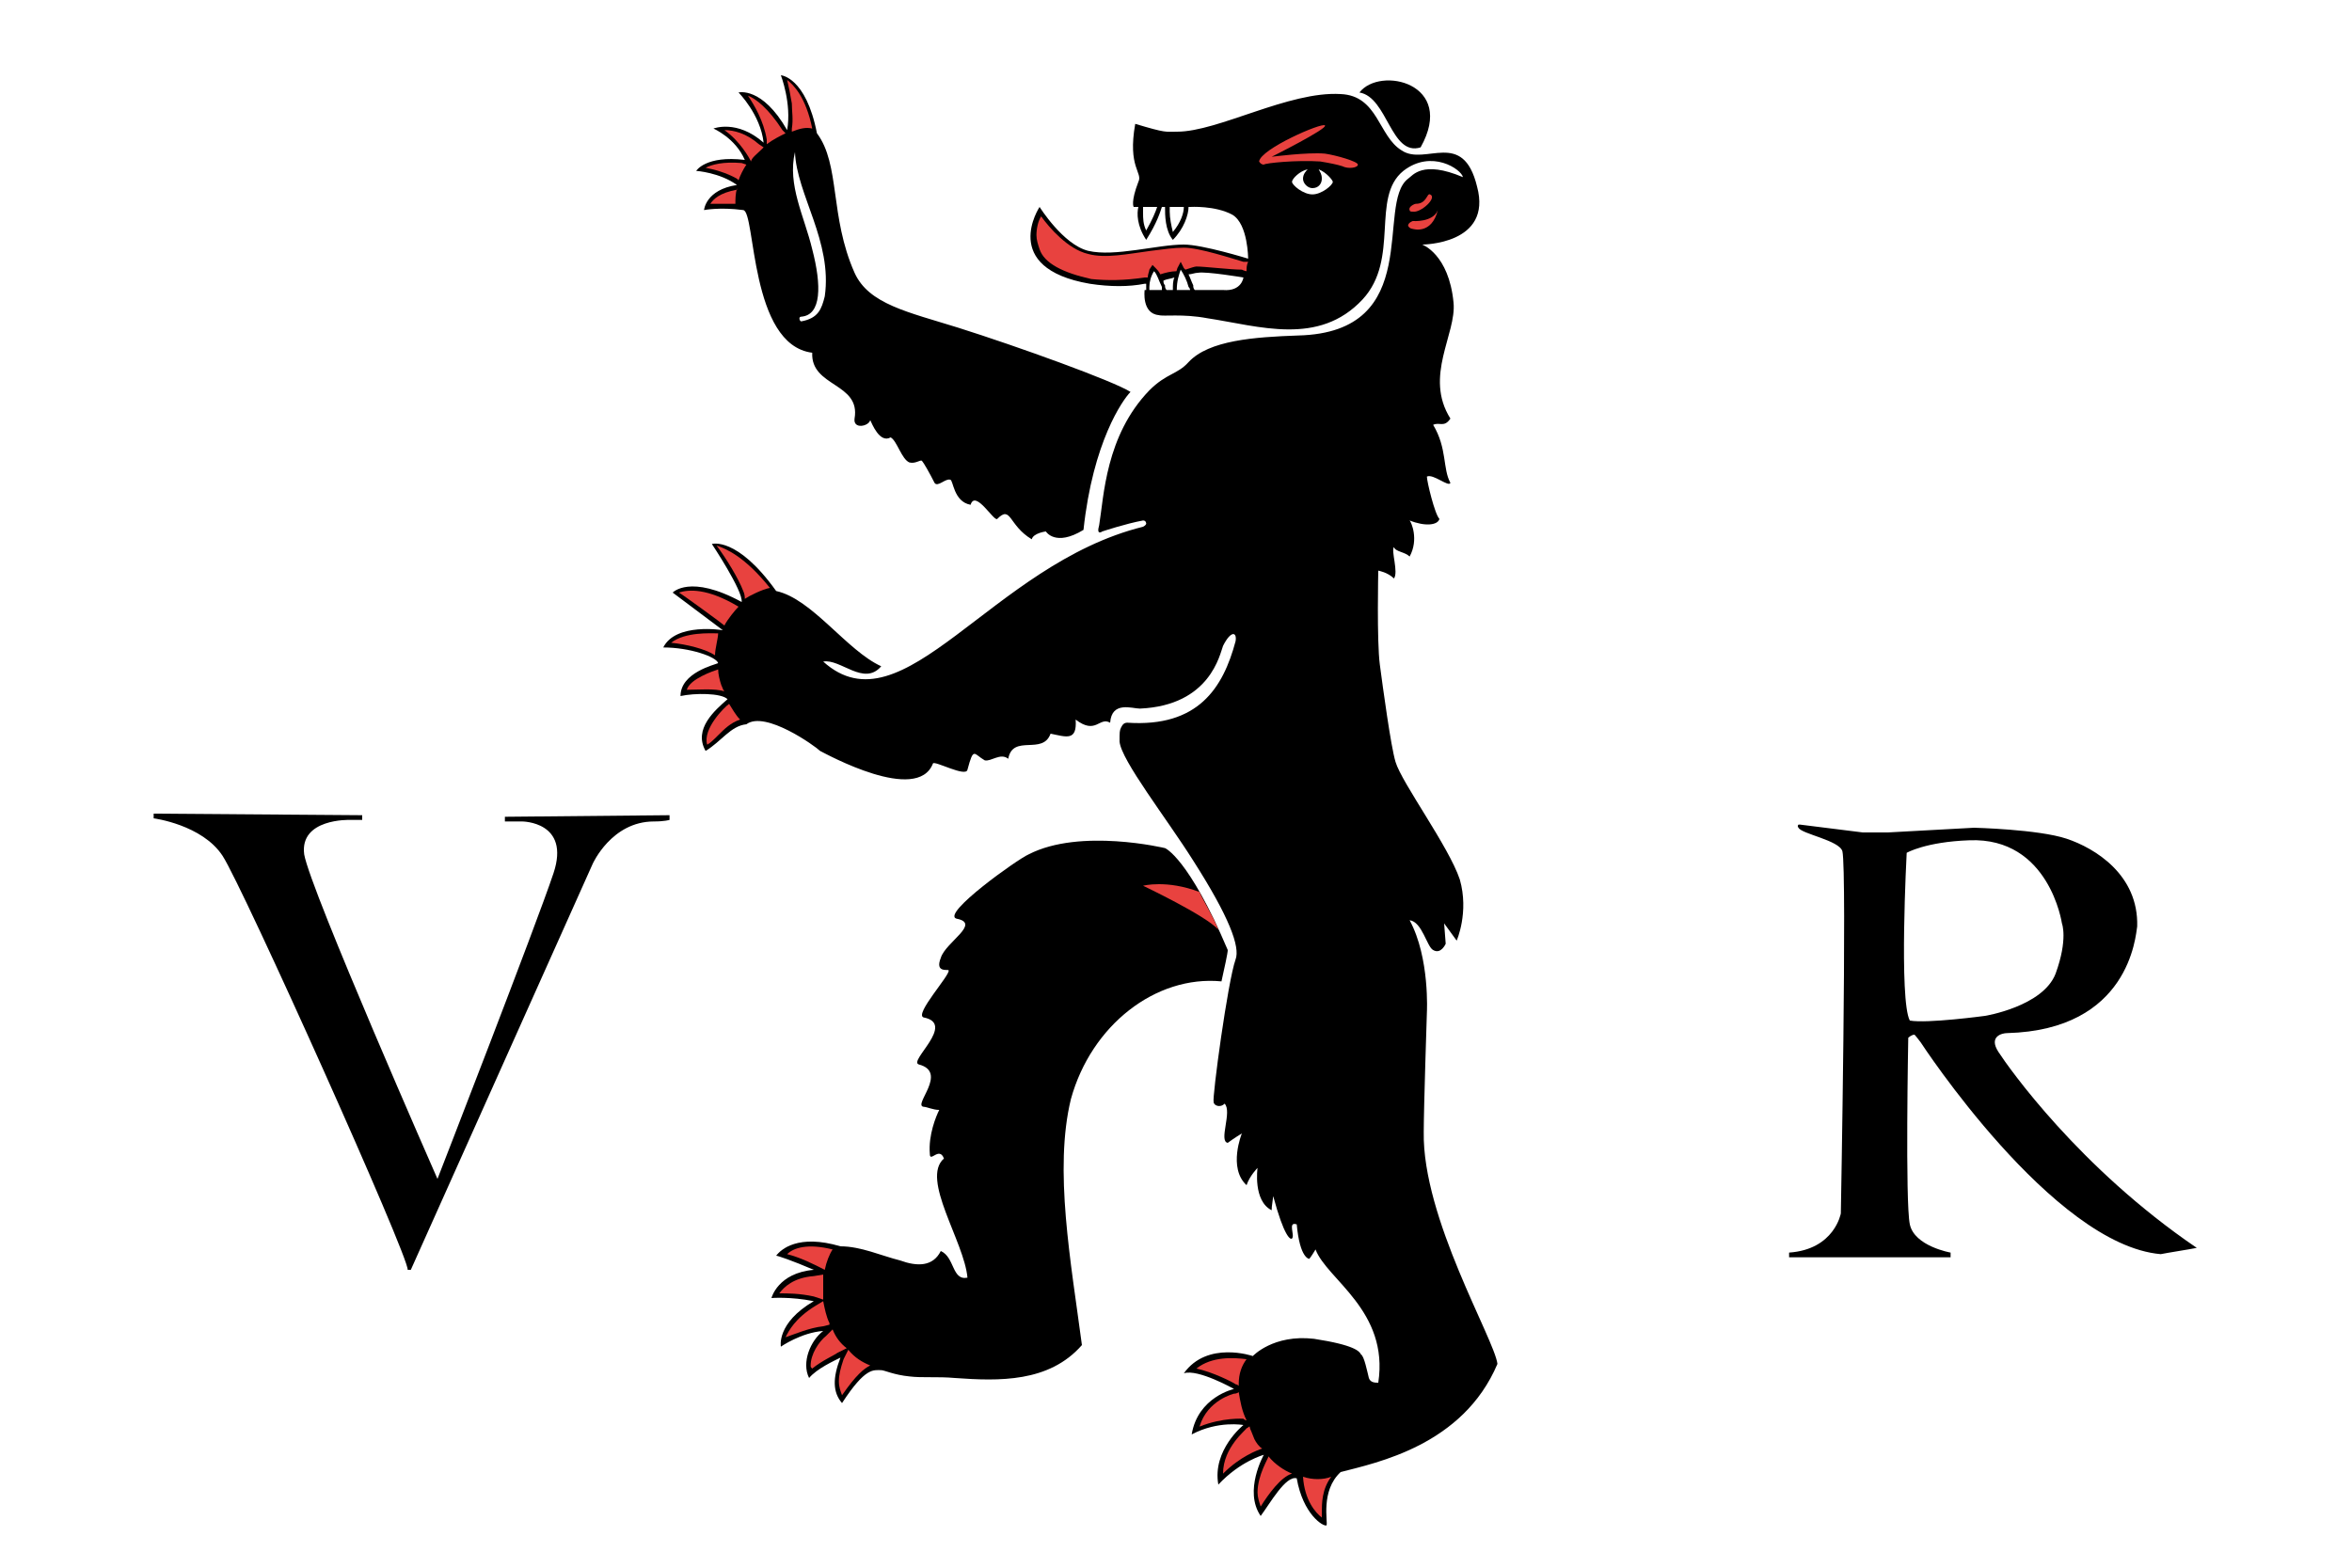 <?xml version="1.0"?>
<svg xmlns="http://www.w3.org/2000/svg" xmlns:xlink="http://www.w3.org/1999/xlink" version="1.1" width="540" height="360" viewBox="0 0 540 360">
<!-- Generated by Kreative Vexillo v1.0 -->
<style>
.black{fill:rgb(0,0,0);}
.red{fill:rgb(232,66,63);}
.white{fill:rgb(255,255,255);}
</style>
<defs>
<path id="e1" d="M 0.117 -0.441 C 0.13 -0.458 0.179 -0.447 0.156 -0.406 C 0.137 -0.4 0.135 -0.438 0.117 -0.441 Z M 0.205 0.37 C 0.183 0.422 0.128 0.433 0.105 0.439 C 0.092 0.451 0.097 0.471 0.096 0.473 C 0.094 0.474 0.081 0.466 0.077 0.443 C 0.07 0.441 0.06 0.459 0.054 0.467 C 0.043 0.451 0.056 0.428 0.056 0.428 S 0.041 0.432 0.027 0.447 C 0.023 0.425 0.043 0.409 0.043 0.409 S 0.027 0.406 0.01 0.415 C 0.014 0.391 0.037 0.386 0.037 0.386 S 0.014 0.373 0.005 0.376 C 0.02 0.355 0.049 0.365 0.049 0.365 S 0.062 0.351 0.088 0.354 C 0.114 0.358 0.117 0.362 0.118 0.364 C 0.12 0.365 0.122 0.375 0.123 0.379 C 0.124 0.382 0.127 0.382 0.129 0.382 C 0.136 0.336 0.096 0.316 0.089 0.297 C 0.086 0.302 0.085 0.303 0.085 0.303 S 0.079 0.303 0.077 0.281 C 0.071 0.279 0.076 0.288 0.074 0.29 C 0.073 0.291 0.069 0.289 0.062 0.263 C 0.061 0.27 0.061 0.271 0.061 0.272 C 0.049 0.266 0.052 0.245 0.052 0.245 S 0.047 0.25 0.045 0.256 C 0.033 0.245 0.042 0.223 0.042 0.223 S 0.037 0.226 0.033 0.229 C 0.027 0.228 0.036 0.209 0.031 0.204 C 0.028 0.207 0.024 0.205 0.024 0.203 C 0.023 0.2 0.033 0.126 0.038 0.112 C 0.041 0.104 0.034 0.085 0.011 0.049 C -0.006 0.022 -0.035 -0.015 -0.036 -0.027 C -0.036 -0.033 -0.036 -0.034 -0.035 -0.036 C -0.034 -0.038 -0.033 -0.039 -0.031 -0.039 C 0.014 -0.036 0.03 -0.061 0.038 -0.091 C 0.039 -0.097 0.035 -0.098 0.03 -0.088 C 0.028 -0.083 0.022 -0.05 -0.023 -0.048 C -0.028 -0.048 -0.041 -0.053 -0.042 -0.039 C -0.049 -0.043 -0.051 -0.031 -0.064 -0.041 C -0.063 -0.027 -0.07 -0.03 -0.08 -0.032 C -0.085 -0.018 -0.104 -0.032 -0.107 -0.016 C -0.112 -0.02 -0.118 -0.014 -0.122 -0.015 C -0.129 -0.019 -0.129 -0.024 -0.133 -0.009 C -0.134 -0.004 -0.154 -0.015 -0.155 -0.013 C -0.165 0.013 -0.223 -0.019 -0.227 -0.021 C -0.23 -0.024 -0.262 -0.047 -0.274 -0.038 C -0.284 -0.037 -0.29 -0.027 -0.3 -0.021 C -0.308 -0.035 -0.294 -0.047 -0.286 -0.054 C -0.29 -0.058 -0.307 -0.058 -0.316 -0.056 C -0.316 -0.071 -0.294 -0.076 -0.292 -0.077 C -0.293 -0.081 -0.31 -0.087 -0.327 -0.087 C -0.319 -0.103 -0.289 -0.098 -0.289 -0.098 L -0.321 -0.122 C -0.321 -0.122 -0.31 -0.134 -0.277 -0.116 C -0.276 -0.123 -0.296 -0.153 -0.296 -0.153 S -0.28 -0.158 -0.255 -0.123 C -0.232 -0.118 -0.21 -0.085 -0.188 -0.075 C -0.199 -0.062 -0.214 -0.08 -0.225 -0.078 C -0.174 -0.032 -0.118 -0.14 -0.021 -0.164 C -0.019 -0.165 -0.019 -0.166 -0.019 -0.166 S -0.019 -0.168 -0.021 -0.168 C -0.032 -0.166 -0.047 -0.161 -0.047 -0.161 S -0.051 -0.158 -0.049 -0.165 C -0.046 -0.183 -0.045 -0.222 -0.017 -0.251 C -0.006 -0.262 8.0000237E-4 -0.261 0.008 -0.269 C 0.021 -0.283 0.05 -0.285 0.078 -0.286 C 0.159 -0.288 0.127 -0.37 0.148 -0.386 C 0.151 -0.388 0.157 -0.398 0.183 -0.387 C 0.182 -0.392 0.163 -0.405 0.145 -0.391 C 0.124 -0.374 0.143 -0.335 0.119 -0.309 C 0.091 -0.279 0.053 -0.292 0.02 -0.297 C 0.004 -0.3 -0.008 -0.298 -0.011 -0.299 C -0.022 -0.3 -0.02 -0.315 -0.02 -0.315 S -0.02 -0.315 -0.019 -0.315 C -0.019 -0.316 -0.019 -0.316 -0.019 -0.317 C -0.019 -0.318 -0.019 -0.318 -0.019 -0.319 C -0.02 -0.319 -0.02 -0.319 -0.02 -0.319 C -0.03 -0.317 -0.042 -0.317 -0.055 -0.319 C -0.113 -0.329 -0.087 -0.368 -0.087 -0.368 S -0.072 -0.344 -0.056 -0.34 C -0.039 -0.336 -0.012 -0.344 0.005 -0.344 C 0.017 -0.344 0.046 -0.335 0.046 -0.335 S 0.046 -0.357 0.036 -0.363 C 0.025 -0.369 0.009 -0.368 0.009 -0.368 L 0.008 -0.368 C 0.008 -0.363 0.005 -0.354 -0.002 -0.347 C -0.007 -0.353 -0.007 -0.363 -0.007 -0.368 L -0.009 -0.368 C -0.01 -0.365 -0.012 -0.358 -0.019 -0.347 C -0.025 -0.356 -0.025 -0.364 -0.024 -0.368 L -0.027 -0.368 C -0.027 -0.368 -0.029 -0.371 -0.024 -0.384 C -0.021 -0.39 -0.031 -0.393 -0.026 -0.421 C -0.006 -0.415 -0.007 -0.416 7.000081E-4 -0.416 C 0.027 -0.416 0.072 -0.442 0.105 -0.44 C 0.129 -0.439 0.129 -0.413 0.144 -0.404 C 0.159 -0.394 0.183 -0.418 0.192 -0.381 C 0.202 -0.344 0.157 -0.344 0.157 -0.344 S 0.174 -0.338 0.177 -0.307 C 0.179 -0.287 0.158 -0.26 0.175 -0.233 C 0.171 -0.227 0.168 -0.231 0.164 -0.229 C 0.173 -0.214 0.17 -0.201 0.175 -0.192 C 0.174 -0.189 0.164 -0.198 0.16 -0.196 C 0.16 -0.193 0.165 -0.172 0.168 -0.169 C 0.167 -0.165 0.159 -0.164 0.149 -0.168 C 0.15 -0.167 0.155 -0.156 0.149 -0.145 C 0.146 -0.148 0.14 -0.148 0.139 -0.151 C 0.137 -0.149 0.142 -0.135 0.139 -0.131 C 0.135 -0.135 0.129 -0.136 0.129 -0.136 S 0.128 -0.091 0.13 -0.076 C 0.132 -0.061 0.137 -0.024 0.14 -0.014 C 0.144 -5.99985E-4 0.174 0.04 0.181 0.061 C 0.187 0.082 0.179 0.1 0.179 0.1 L 0.171 0.089 L 0.172 0.102 C 0.172 0.102 0.169 0.109 0.164 0.106 C 0.16 0.104 0.157 0.088 0.149 0.087 C 0.162 0.111 0.16 0.146 0.16 0.146 S 0.158 0.207 0.158 0.222 C 0.157 0.277 0.203 0.354 0.205 0.37 Z M -0.006 -0.315 C -0.005 -0.315 -0.003 -0.315 -0.002 -0.315 C -0.002 -0.318 -0.002 -0.321 -0.001 -0.323 C -0.004 -0.322 -0.006 -0.322 -0.008 -0.321 C -0.008 -0.32 -0.008 -0.319 -0.007 -0.318 C -0.007 -0.317 -0.007 -0.316 -0.006 -0.315 Z M 0.043 -0.323 C 0.043 -0.323 0.019 -0.327 0.014 -0.326 C 0.012 -0.326 0.01 -0.325 0.008 -0.325 C 0.009 -0.323 0.01 -0.32 0.011 -0.318 C 0.011 -0.317 0.011 -0.316 0.012 -0.315 C 0.021 -0.315 0.029 -0.315 0.03 -0.315 C 0.042 -0.314 0.043 -0.323 0.043 -0.323 Z M -0.301 -0.366 C -0.301 -0.366 -0.291 -0.368 -0.276 -0.366 C -0.268 -0.365 -0.272 -0.28 -0.232 -0.275 C -0.233 -0.253 -0.201 -0.256 -0.205 -0.233 C -0.206 -0.226 -0.196 -0.228 -0.195 -0.232 C -0.194 -0.23 -0.189 -0.217 -0.182 -0.221 C -0.178 -0.219 -0.175 -0.207 -0.17 -0.205 C -0.166 -0.204 -0.163 -0.207 -0.162 -0.206 C -0.161 -0.205 -0.157 -0.198 -0.154 -0.192 C -0.152 -0.189 -0.147 -0.195 -0.144 -0.194 C -0.142 -0.194 -0.142 -0.18 -0.131 -0.178 C -0.128 -0.188 -0.116 -0.167 -0.114 -0.169 C -0.105 -0.178 -0.107 -0.165 -0.092 -0.156 C -0.091 -0.16 -0.083 -0.161 -0.083 -0.161 S -0.077 -0.151 -0.059 -0.162 C -0.053 -0.218 -0.034 -0.245 -0.029 -0.25 C -0.04 -0.257 -0.101 -0.279 -0.139 -0.291 C -0.171 -0.301 -0.196 -0.306 -0.205 -0.326 C -0.221 -0.362 -0.214 -0.395 -0.229 -0.415 C -0.236 -0.451 -0.252 -0.452 -0.252 -0.452 S -0.245 -0.434 -0.248 -0.417 C -0.264 -0.445 -0.279 -0.441 -0.279 -0.441 S -0.265 -0.427 -0.263 -0.409 C -0.28 -0.424 -0.295 -0.418 -0.295 -0.418 S -0.281 -0.412 -0.275 -0.398 C -0.3 -0.401 -0.306 -0.391 -0.306 -0.391 S -0.291 -0.39 -0.28 -0.382 C -0.3 -0.379 -0.301 -0.366 -0.301 -0.366 Z M 0.029 0.126 C 0.031 0.117 0.033 0.108 0.033 0.106 C 0.008 0.047 -0.007 0.041 -0.007 0.041 S -0.061 0.028 -0.094 0.045 C -0.101 0.048 -0.15 0.083 -0.14 0.086 C -0.124 0.089 -0.147 0.101 -0.15 0.111 C -0.154 0.121 -0.145 0.118 -0.145 0.119 C -0.144 0.122 -0.167 0.147 -0.161 0.149 C -0.14 0.153 -0.171 0.177 -0.164 0.179 C -0.145 0.184 -0.168 0.205 -0.161 0.206 C -0.159 0.206 -0.155 0.208 -0.151 0.208 C -0.153 0.212 -0.158 0.224 -0.157 0.236 C -0.157 0.242 -0.151 0.231 -0.148 0.239 C -0.163 0.252 -0.135 0.292 -0.133 0.315 C -0.143 0.317 -0.141 0.302 -0.15 0.298 C -0.155 0.308 -0.165 0.308 -0.176 0.304 C -0.188 0.301 -0.201 0.295 -0.214 0.295 C -0.241 0.287 -0.252 0.297 -0.255 0.301 C -0.254 0.301 -0.245 0.304 -0.231 0.31 C -0.254 0.312 -0.258 0.328 -0.258 0.328 S -0.246 0.327 -0.231 0.33 C -0.255 0.344 -0.252 0.359 -0.252 0.359 S -0.239 0.35 -0.225 0.349 C -0.233 0.355 -0.239 0.369 -0.234 0.379 C -0.229 0.373 -0.218 0.368 -0.214 0.366 C -0.219 0.379 -0.219 0.388 -0.213 0.395 C -0.198 0.372 -0.193 0.374 -0.188 0.374 C -0.186 0.374 -0.18 0.377 -0.17 0.378 C -0.162 0.379 -0.152 0.378 -0.141 0.379 C -0.113 0.381 -0.081 0.382 -0.06 0.358 C -0.067 0.305 -0.078 0.246 -0.067 0.201 C -0.054 0.154 -0.013 0.122 0.029 0.126 Z"/>
<path id="e2" d="M -0.28 -0.386 C -0.287 -0.39 -0.295 -0.392 -0.3 -0.393 C -0.296 -0.395 -0.289 -0.397 -0.277 -0.396 L -0.274 -0.395 C -0.276 -0.392 -0.278 -0.388 -0.279 -0.385 L -0.28 -0.386 Z M -0.279 -0.113 C -0.299 -0.125 -0.311 -0.124 -0.317 -0.122 C -0.315 -0.121 -0.289 -0.102 -0.288 -0.101 C -0.286 -0.105 -0.281 -0.111 -0.279 -0.113 Z M -0.28 -0.379 C -0.291 -0.377 -0.295 -0.373 -0.297 -0.37 C -0.294 -0.37 -0.288 -0.37 -0.281 -0.37 C -0.281 -0.373 -0.281 -0.376 -0.28 -0.38 L -0.28 -0.379 Z M -0.292 -0.096 C -0.297 -0.096 -0.313 -0.097 -0.322 -0.09 C -0.312 -0.089 -0.3 -0.086 -0.294 -0.082 C -0.294 -0.086 -0.292 -0.093 -0.292 -0.096 Z M -0.299 -0.025 C -0.297 -0.026 -0.295 -0.028 -0.292 -0.031 C -0.288 -0.035 -0.284 -0.039 -0.278 -0.041 C -0.281 -0.044 -0.283 -0.048 -0.285 -0.051 C -0.288 -0.049 -0.302 -0.035 -0.299 -0.025 Z M -0.29 -0.063 C -0.291 -0.066 -0.292 -0.07 -0.292 -0.073 C -0.295 -0.072 -0.31 -0.067 -0.312 -0.06 C -0.305 -0.06 -0.294 -0.061 -0.288 -0.059 C -0.289 -0.06 -0.289 -0.061 -0.29 -0.063 Z M -0.293 -0.152 C -0.287 -0.144 -0.279 -0.131 -0.276 -0.123 C -0.275 -0.121 -0.275 -0.119 -0.275 -0.118 C -0.272 -0.12 -0.264 -0.124 -0.259 -0.125 C -0.275 -0.145 -0.287 -0.15 -0.293 -0.152 Z M -0.271 -0.397 C -0.271 -0.399 -0.267 -0.402 -0.264 -0.405 C -0.264 -0.405 -0.264 -0.405 -0.263 -0.406 L -0.266 -0.408 C -0.274 -0.415 -0.282 -0.417 -0.288 -0.417 C -0.278 -0.41 -0.272 -0.399 -0.271 -0.397 Z M 0.151 -0.365 C 0.156 -0.364 0.167 -0.374 0.162 -0.376 C 0.16 -0.377 0.16 -0.37 0.153 -0.37 C 0.152 -0.37 0.148 -0.368 0.149 -0.366 C 0.149 -0.365 0.15 -0.365 0.151 -0.365 Z M -0.245 -0.418 L -0.245 -0.416 C -0.24 -0.418 -0.236 -0.419 -0.232 -0.418 C -0.232 -0.418 -0.232 -0.418 -0.232 -0.418 C -0.236 -0.438 -0.244 -0.446 -0.248 -0.449 C -0.247 -0.445 -0.246 -0.44 -0.245 -0.434 C -0.245 -0.429 -0.244 -0.424 -0.245 -0.418 Z M -0.261 -0.408 C -0.257 -0.411 -0.253 -0.413 -0.249 -0.415 L -0.251 -0.417 C -0.26 -0.431 -0.268 -0.437 -0.273 -0.439 C -0.269 -0.433 -0.263 -0.423 -0.261 -0.411 L -0.261 -0.408 Z M -0.224 0.31 C -0.223 0.305 -0.221 0.3 -0.219 0.297 C -0.235 0.293 -0.244 0.296 -0.248 0.3 C -0.244 0.301 -0.238 0.303 -0.23 0.307 L -0.224 0.31 Z M 0.151 -0.359 C 0.151 -0.359 0.148 -0.358 0.148 -0.356 C 0.149 -0.354 0.151 -0.354 0.151 -0.354 S 0.163 -0.35 0.167 -0.366 C 0.164 -0.358 0.151 -0.359 0.151 -0.359 Z M 0.05 0.418 C 0.05 0.418 0.05 0.418 0.048 0.413 C 0.048 0.413 0.047 0.411 0.047 0.41 C 0.046 0.41 0.046 0.411 0.045 0.411 C 0.045 0.412 0.03 0.423 0.03 0.44 C 0.041 0.429 0.052 0.425 0.055 0.424 C 0.053 0.423 0.051 0.42 0.05 0.418 Z M 0.043 0.405 C 0.043 0.405 0.044 0.406 0.045 0.406 C 0.042 0.4 0.041 0.394 0.04 0.388 C 0.04 0.388 0.039 0.389 0.037 0.389 C 0.037 0.389 0.02 0.393 0.015 0.41 C 0.03 0.404 0.043 0.405 0.043 0.405 Z M 0.059 0.429 C 0.059 0.43 0.052 0.441 0.052 0.452 C 0.052 0.455 0.053 0.458 0.054 0.461 C 0.059 0.453 0.067 0.442 0.074 0.44 C 0.069 0.438 0.063 0.434 0.059 0.429 L 0.059 0.429 Z M 0.04 0.384 C 0.04 0.383 0.04 0.383 0.04 0.383 C 0.04 0.376 0.042 0.371 0.045 0.367 C 0.037 0.366 0.023 0.365 0.013 0.373 C 0.023 0.375 0.037 0.382 0.038 0.383 C 0.038 0.383 0.039 0.383 0.04 0.384 Z M 0.095 -0.402 C 0.084 -0.403 0.061 -0.4 0.061 -0.4 S 0.097 -0.418 0.095 -0.42 C 0.093 -0.422 0.054 -0.405 0.053 -0.397 C 0.053 -0.397 0.054 -0.395 0.056 -0.395 C 0.057 -0.396 0.077 -0.398 0.092 -0.397 C 0.098 -0.396 0.103 -0.395 0.106 -0.394 C 0.11 -0.392 0.116 -0.393 0.116 -0.395 C 0.116 -0.397 0.102 -0.401 0.095 -0.402 Z M 0.081 0.442 C 0.081 0.442 0.081 0.442 0.081 0.442 C 0.082 0.457 0.089 0.465 0.093 0.468 C 0.093 0.467 0.093 0.465 0.093 0.465 C 0.093 0.459 0.093 0.45 0.099 0.442 C 0.094 0.444 0.087 0.444 0.081 0.442 Z M -0.018 -0.323 C -0.018 -0.325 -0.017 -0.327 -0.017 -0.328 L -0.015 -0.331 L -0.013 -0.329 C -0.012 -0.328 -0.011 -0.327 -0.01 -0.325 C -0.007 -0.326 -0.003 -0.327 3.0000042E-4 -0.327 C 5.0000043E-4 -0.328 7.0000044E-4 -0.328 9.0000045E-4 -0.329 L 0.003 -0.333 L 0.005 -0.329 C 0.005 -0.329 0.005 -0.329 0.006 -0.328 C 0.009 -0.329 0.012 -0.33 0.013 -0.33 C 0.018 -0.33 0.035 -0.328 0.042 -0.328 C 0.042 -0.328 0.044 -0.327 0.045 -0.327 C 0.045 -0.329 0.045 -0.331 0.046 -0.333 C 0.045 -0.333 0.043 -0.333 0.043 -0.333 C 0.036 -0.335 0.015 -0.342 0.005 -0.342 C -9.999955E-4 -0.342 -0.008 -0.341 -0.016 -0.34 C -0.031 -0.338 -0.045 -0.335 -0.056 -0.338 C -0.069 -0.341 -0.081 -0.355 -0.086 -0.362 C -0.088 -0.359 -0.089 -0.354 -0.089 -0.35 C -0.089 -0.347 -0.088 -0.344 -0.087 -0.341 C -0.084 -0.332 -0.072 -0.326 -0.054 -0.322 C -0.044 -0.321 -0.033 -0.321 -0.02 -0.323 C -0.02 -0.323 -0.019 -0.323 -0.018 -0.323 Z M -0.221 0.345 C -0.221 0.345 -0.221 0.345 -0.221 0.344 C -0.223 0.34 -0.224 0.335 -0.225 0.33 L -0.23 0.333 C -0.243 0.341 -0.247 0.349 -0.249 0.353 C -0.243 0.351 -0.234 0.347 -0.225 0.346 L -0.221 0.345 Z M 0.027 0.093 C 0.023 0.083 0.017 0.074 0.015 0.069 C -0.006 0.061 -0.021 0.065 -0.021 0.065 S 0.019 0.084 0.027 0.093 Z M -0.219 0.348 L -0.223 0.352 C -0.228 0.356 -0.233 0.364 -0.233 0.371 C -0.233 0.372 -0.233 0.372 -0.232 0.373 C -0.226 0.368 -0.217 0.364 -0.216 0.363 L -0.21 0.36 C -0.214 0.357 -0.217 0.353 -0.219 0.348 Z M -0.225 0.329 C -0.225 0.323 -0.225 0.318 -0.225 0.313 L -0.231 0.314 C -0.244 0.315 -0.25 0.321 -0.253 0.325 C -0.248 0.325 -0.24 0.325 -0.231 0.327 L -0.225 0.329 Z M -0.212 0.367 C -0.214 0.373 -0.215 0.377 -0.215 0.381 C -0.215 0.385 -0.214 0.387 -0.213 0.39 C -0.204 0.377 -0.199 0.373 -0.195 0.371 C -0.2 0.369 -0.205 0.366 -0.209 0.361 L -0.212 0.367 Z"/>
<path id="e3" d="M -0.243 -0.403 C -0.242 -0.376 -0.219 -0.346 -0.224 -0.311 C -0.226 -0.303 -0.228 -0.297 -0.239 -0.295 C -0.24 -0.295 -0.241 -0.298 -0.239 -0.298 C -0.226 -0.299 -0.226 -0.318 -0.232 -0.341 C -0.237 -0.362 -0.248 -0.382 -0.243 -0.403 Z M 0.091 -0.392 C 0.092 -0.39 0.093 -0.389 0.093 -0.386 C 0.093 -0.383 0.091 -0.38 0.087 -0.38 C 0.084 -0.38 0.081 -0.383 0.081 -0.386 C 0.081 -0.389 0.083 -0.391 0.084 -0.392 C 0.079 -0.391 0.074 -0.386 0.074 -0.384 C 0.074 -0.382 0.081 -0.376 0.087 -0.376 C 0.093 -0.376 0.1 -0.382 0.1 -0.384 C 0.1 -0.385 0.096 -0.39 0.091 -0.392 Z M -0.021 -0.368 C -0.021 -0.367 -0.021 -0.365 -0.021 -0.364 C -0.021 -0.361 -0.021 -0.357 -0.019 -0.353 C -0.015 -0.36 -0.013 -0.365 -0.012 -0.368 C -0.015 -0.368 -0.018 -0.368 -0.021 -0.368 Z M -0.004 -0.368 C -0.004 -0.367 -0.004 -0.366 -0.004 -0.365 C -0.004 -0.361 -0.003 -0.356 -0.002 -0.352 C 0.003 -0.358 0.005 -0.364 0.005 -0.368 C 0.002 -0.368 -9.0E-4 -0.368 -0.004 -0.368 Z M -0.014 -0.327 C -0.016 -0.324 -0.017 -0.32 -0.017 -0.317 C -0.017 -0.316 -0.017 -0.316 -0.017 -0.315 C -0.015 -0.315 -0.012 -0.315 -0.009 -0.315 C -0.009 -0.316 -0.009 -0.316 -0.009 -0.317 C -0.011 -0.321 -0.012 -0.325 -0.014 -0.327 Z M 0.003 -0.328 C 0.002 -0.325 5.000001E-4 -0.321 5.000001E-4 -0.315 C 0.003 -0.315 0.006 -0.315 0.009 -0.315 C 0.009 -0.315 0.009 -0.316 0.008 -0.317 C 0.007 -0.321 0.005 -0.325 0.003 -0.328 Z"/>
<path id="r" d="M -5.0E-4 0.171 C -0.007 0.161 0.002 0.159 0.005 0.159 C 0.083 0.157 0.087 0.097 0.088 0.091 C 0.089 0.058 0.061 0.041 0.043 0.035 C 0.025 0.029 -0.016 0.028 -0.016 0.028 L -0.071 0.031 H -0.087 L -0.127 0.026 C -0.127 0.026 -0.128 0.026 -0.128 0.026 C -0.129 0.027 -0.128 0.028 -0.128 0.028 C -0.126 0.032 -0.102 0.036 -0.1 0.043 C -0.097 0.056 -0.101 0.274 -0.101 0.274 S -0.105 0.297 -0.134 0.299 C -0.134 0.299 -0.134 0.302 -0.134 0.302 H -0.031 L -0.031 0.299 C -0.031 0.299 -0.054 0.295 -0.057 0.281 C -0.06 0.267 -0.058 0.162 -0.058 0.162 S -0.056 0.16 -0.054 0.16 C -0.053 0.161 -0.05 0.165 -0.05 0.165 S 0.034 0.294 0.103 0.3 C 0.108 0.299 0.121 0.297 0.126 0.296 C 0.051 0.245 0.006 0.181 -5.0E-4 0.171 Z M -0.057 0.151 C -0.064 0.138 -0.059 0.044 -0.059 0.044 S -0.047 0.037 -0.019 0.036 C 0.032 0.034 0.04 0.089 0.04 0.089 S 0.044 0.099 0.036 0.121 C 0.028 0.142 -0.009 0.148 -0.009 0.148 S -0.046 0.153 -0.057 0.151 Z"/>
<path id="v" d="M 0.202 0.02 V 0.023 C 0.202 0.023 0.199 0.024 0.192 0.024 C 0.165 0.024 0.153 0.051 0.153 0.051 L 0.037 0.31 C 0.037 0.31 0.036 0.31 0.035 0.31 C 0.036 0.302 -0.07 0.066 -0.083 0.046 S -0.127 0.022 -0.127 0.022 V 0.019 L 0.006 0.02 V 0.023 H -0.002 C -0.002 0.023 -0.034 0.022 -0.031 0.045 C -0.027 0.068 0.054 0.252 0.054 0.252 S 0.117 0.09 0.128 0.057 C 0.139 0.024 0.108 0.024 0.108 0.024 H 0.097 V 0.021 L 0.202 0.02 Z"/>
</defs>
<g>
<rect x="0" y="0" width="540" height="360" class="white"/>
<use xlink:href="#e1" transform="translate(270 180) scale(360 360) rotate(0)" class="black"/>
<use xlink:href="#e2" transform="translate(270 180) scale(360 360) rotate(0)" class="red"/>
<use xlink:href="#e3" transform="translate(270 180) scale(360 360) rotate(0)" class="white"/>
<use xlink:href="#v" transform="translate(81 180) scale(360 360) rotate(0)" class="black"/>
<use xlink:href="#r" transform="translate(459 180) scale(360 360) rotate(0)" class="black"/>
</g>
</svg>
